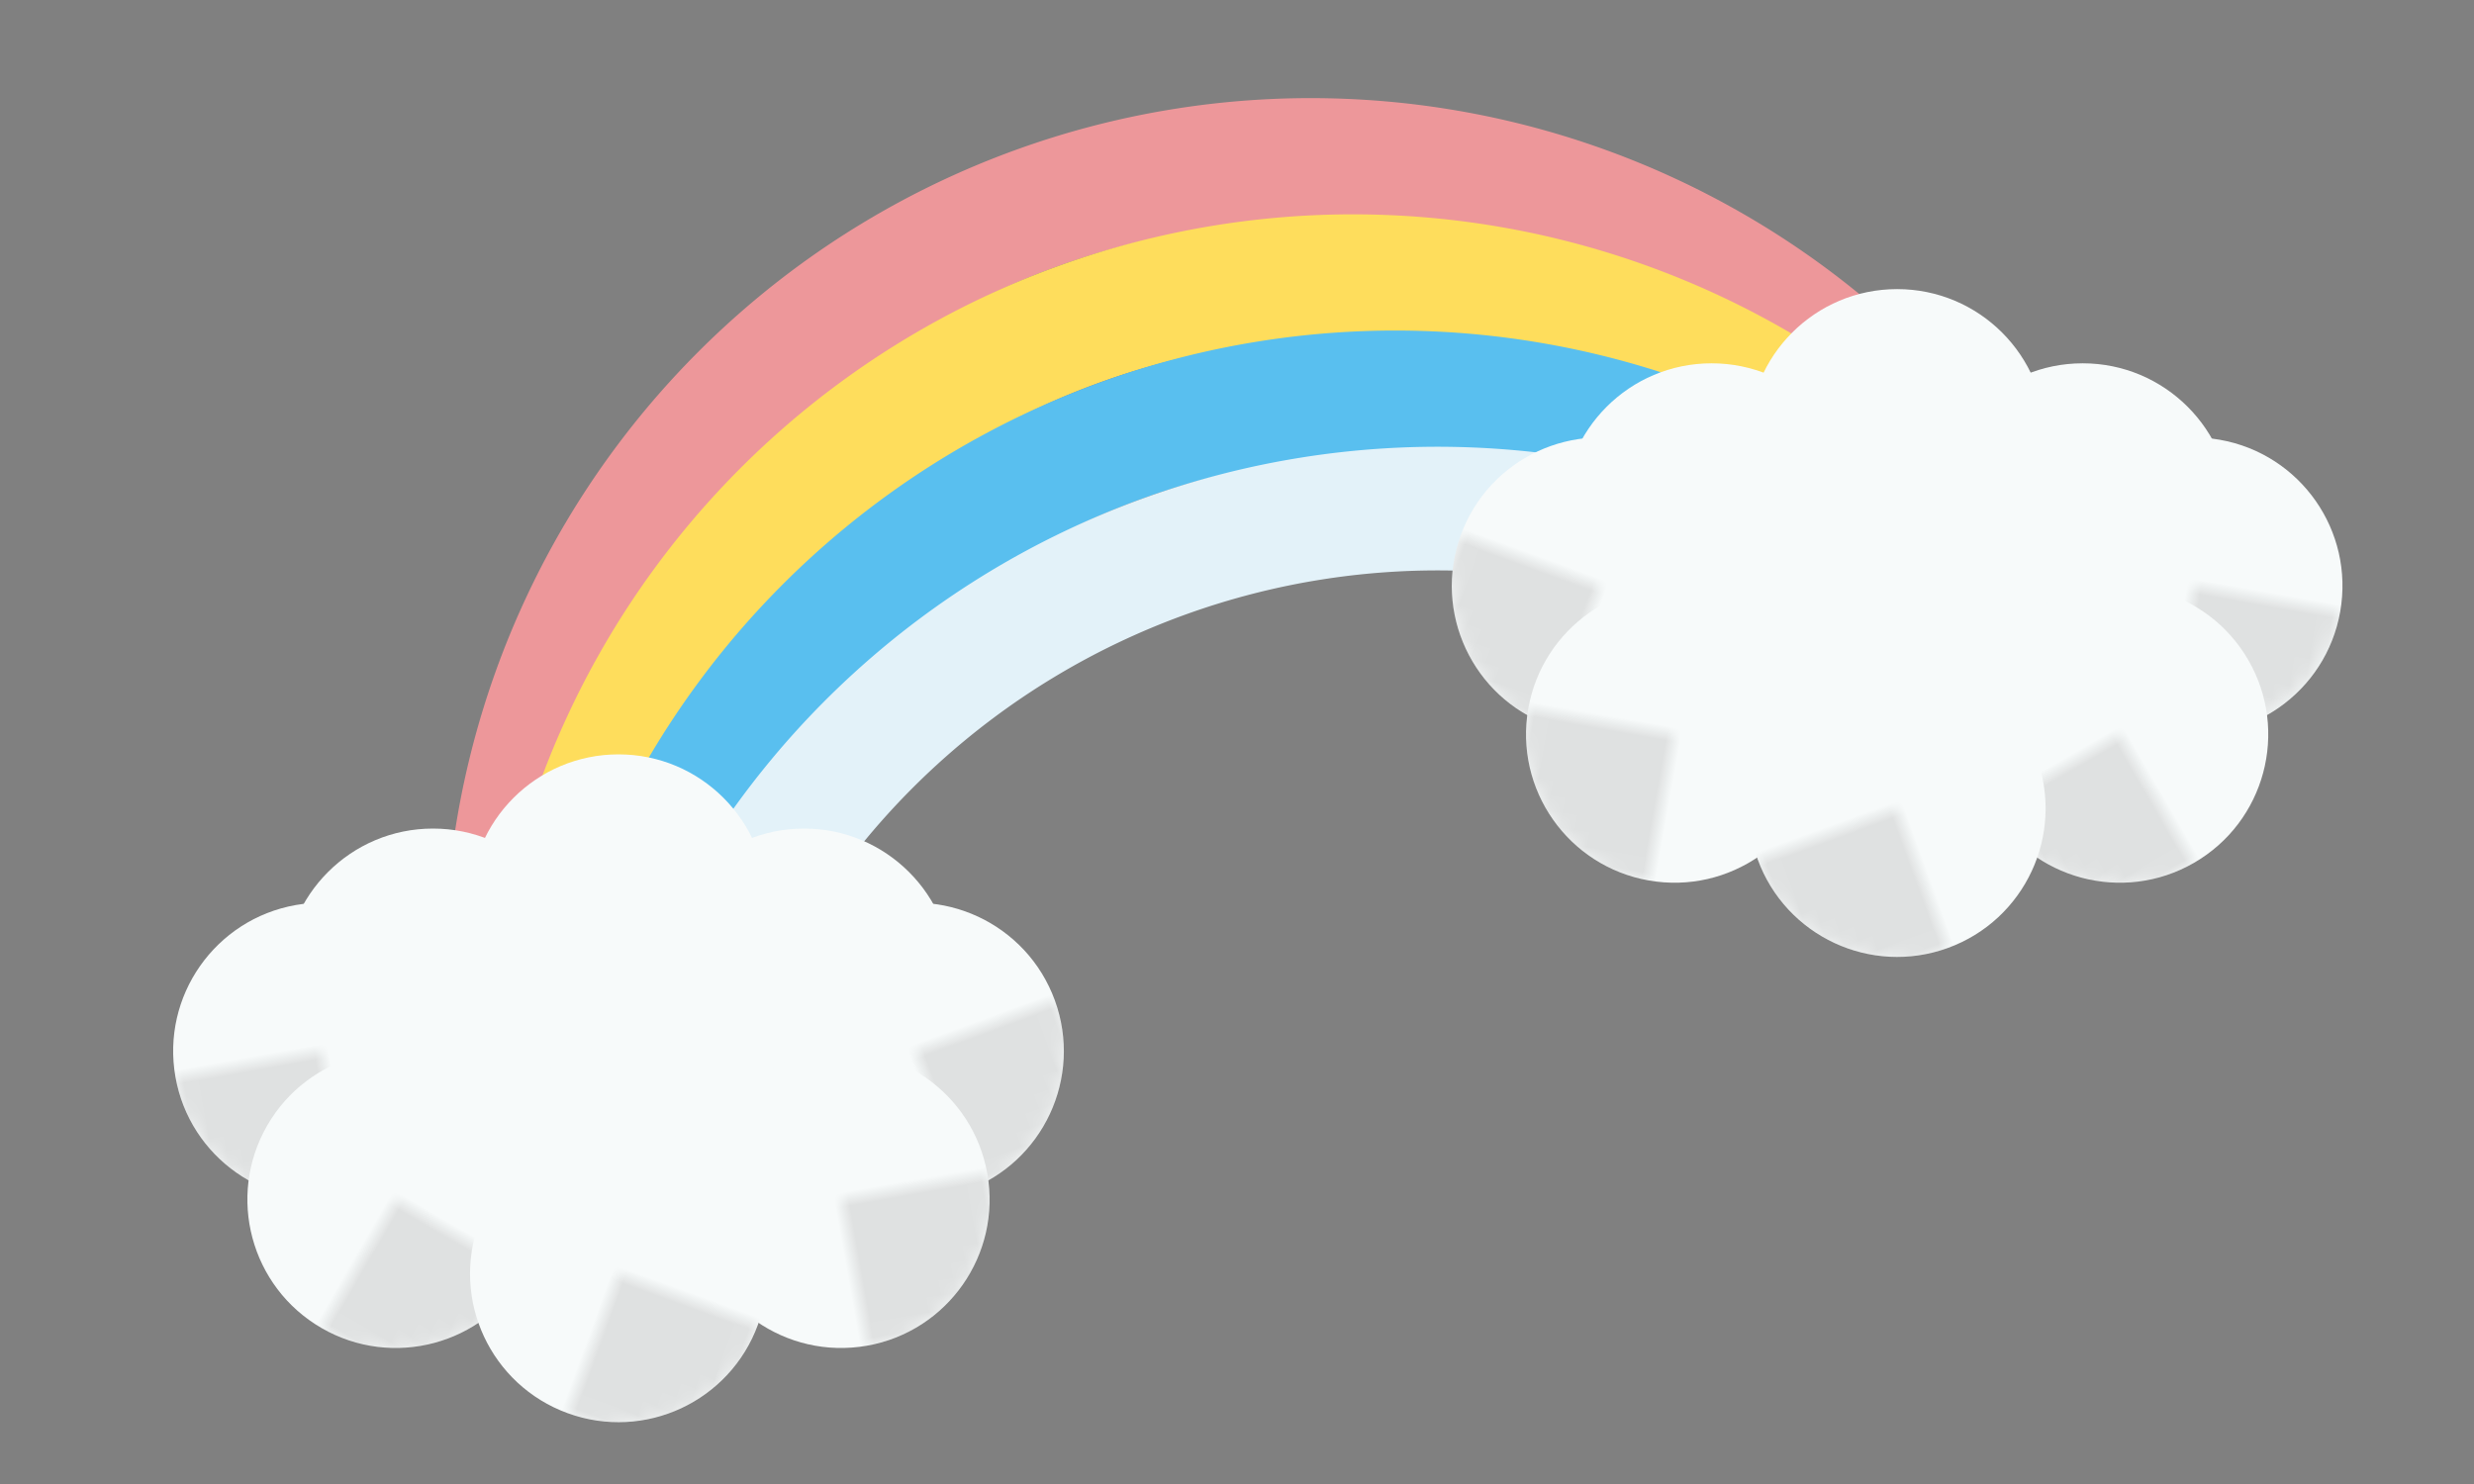 <svg xmlns="http://www.w3.org/2000/svg" viewBox="-100 -60 200 120"><rect x="-100" y="-60" width="200" height="120" fill="#808080" stroke="none"/><defs><circle id="c" r="10" /><mask id="m"><use href="#c" fill="white" /><use href="#c" y="-2" fill="black" /></mask><g id="cc"><use href="#c" /><use href="#c" fill="black" mask="url(#m)" opacity="0.1" /></g><g id="ccc"><g fill="#f7fafa"><use href="#c" /><use transform="translate(-12.5 -5)" href="#c" /><use transform="translate(12.5 -5)" href="#c" /><use transform="translate(0 -10)" href="#c" /><use transform="translate(-20 0) rotate(80)" href="#cc" /><use transform="translate(20 0) rotate(-20)" href="#cc" /><use transform="translate(-15 10) rotate(30)" href="#cc" /><use transform="translate(15 10) rotate(-10)" href="#cc" /><use transform="translate(0 15) rotate(20)" href="#cc" /></g></g></defs><g transform="translate(-50 25)"><g transform="rotate(-20)"><g transform="translate(0 -12.5)"><g fill="none" stroke-width="10" stroke-linecap="round"><g stroke="#ed979a"><path id="p" d="M -5 0 a 65 65 0 0 1 120 0" /></g><use stroke="#fedd5c" href="#p" y="10" /><use stroke="#59bfef" href="#p" y="20" /><use stroke="#e3f2f9" href="#p" y="30" /></g></g><g transform="translate(110 0)"><g transform="rotate(20) scale(-1 1)"><g transform="scale(1.2)"><use href="#ccc" /></g></g></g></g><use href="#ccc" transform="scale(1.2)" /></g></svg>
